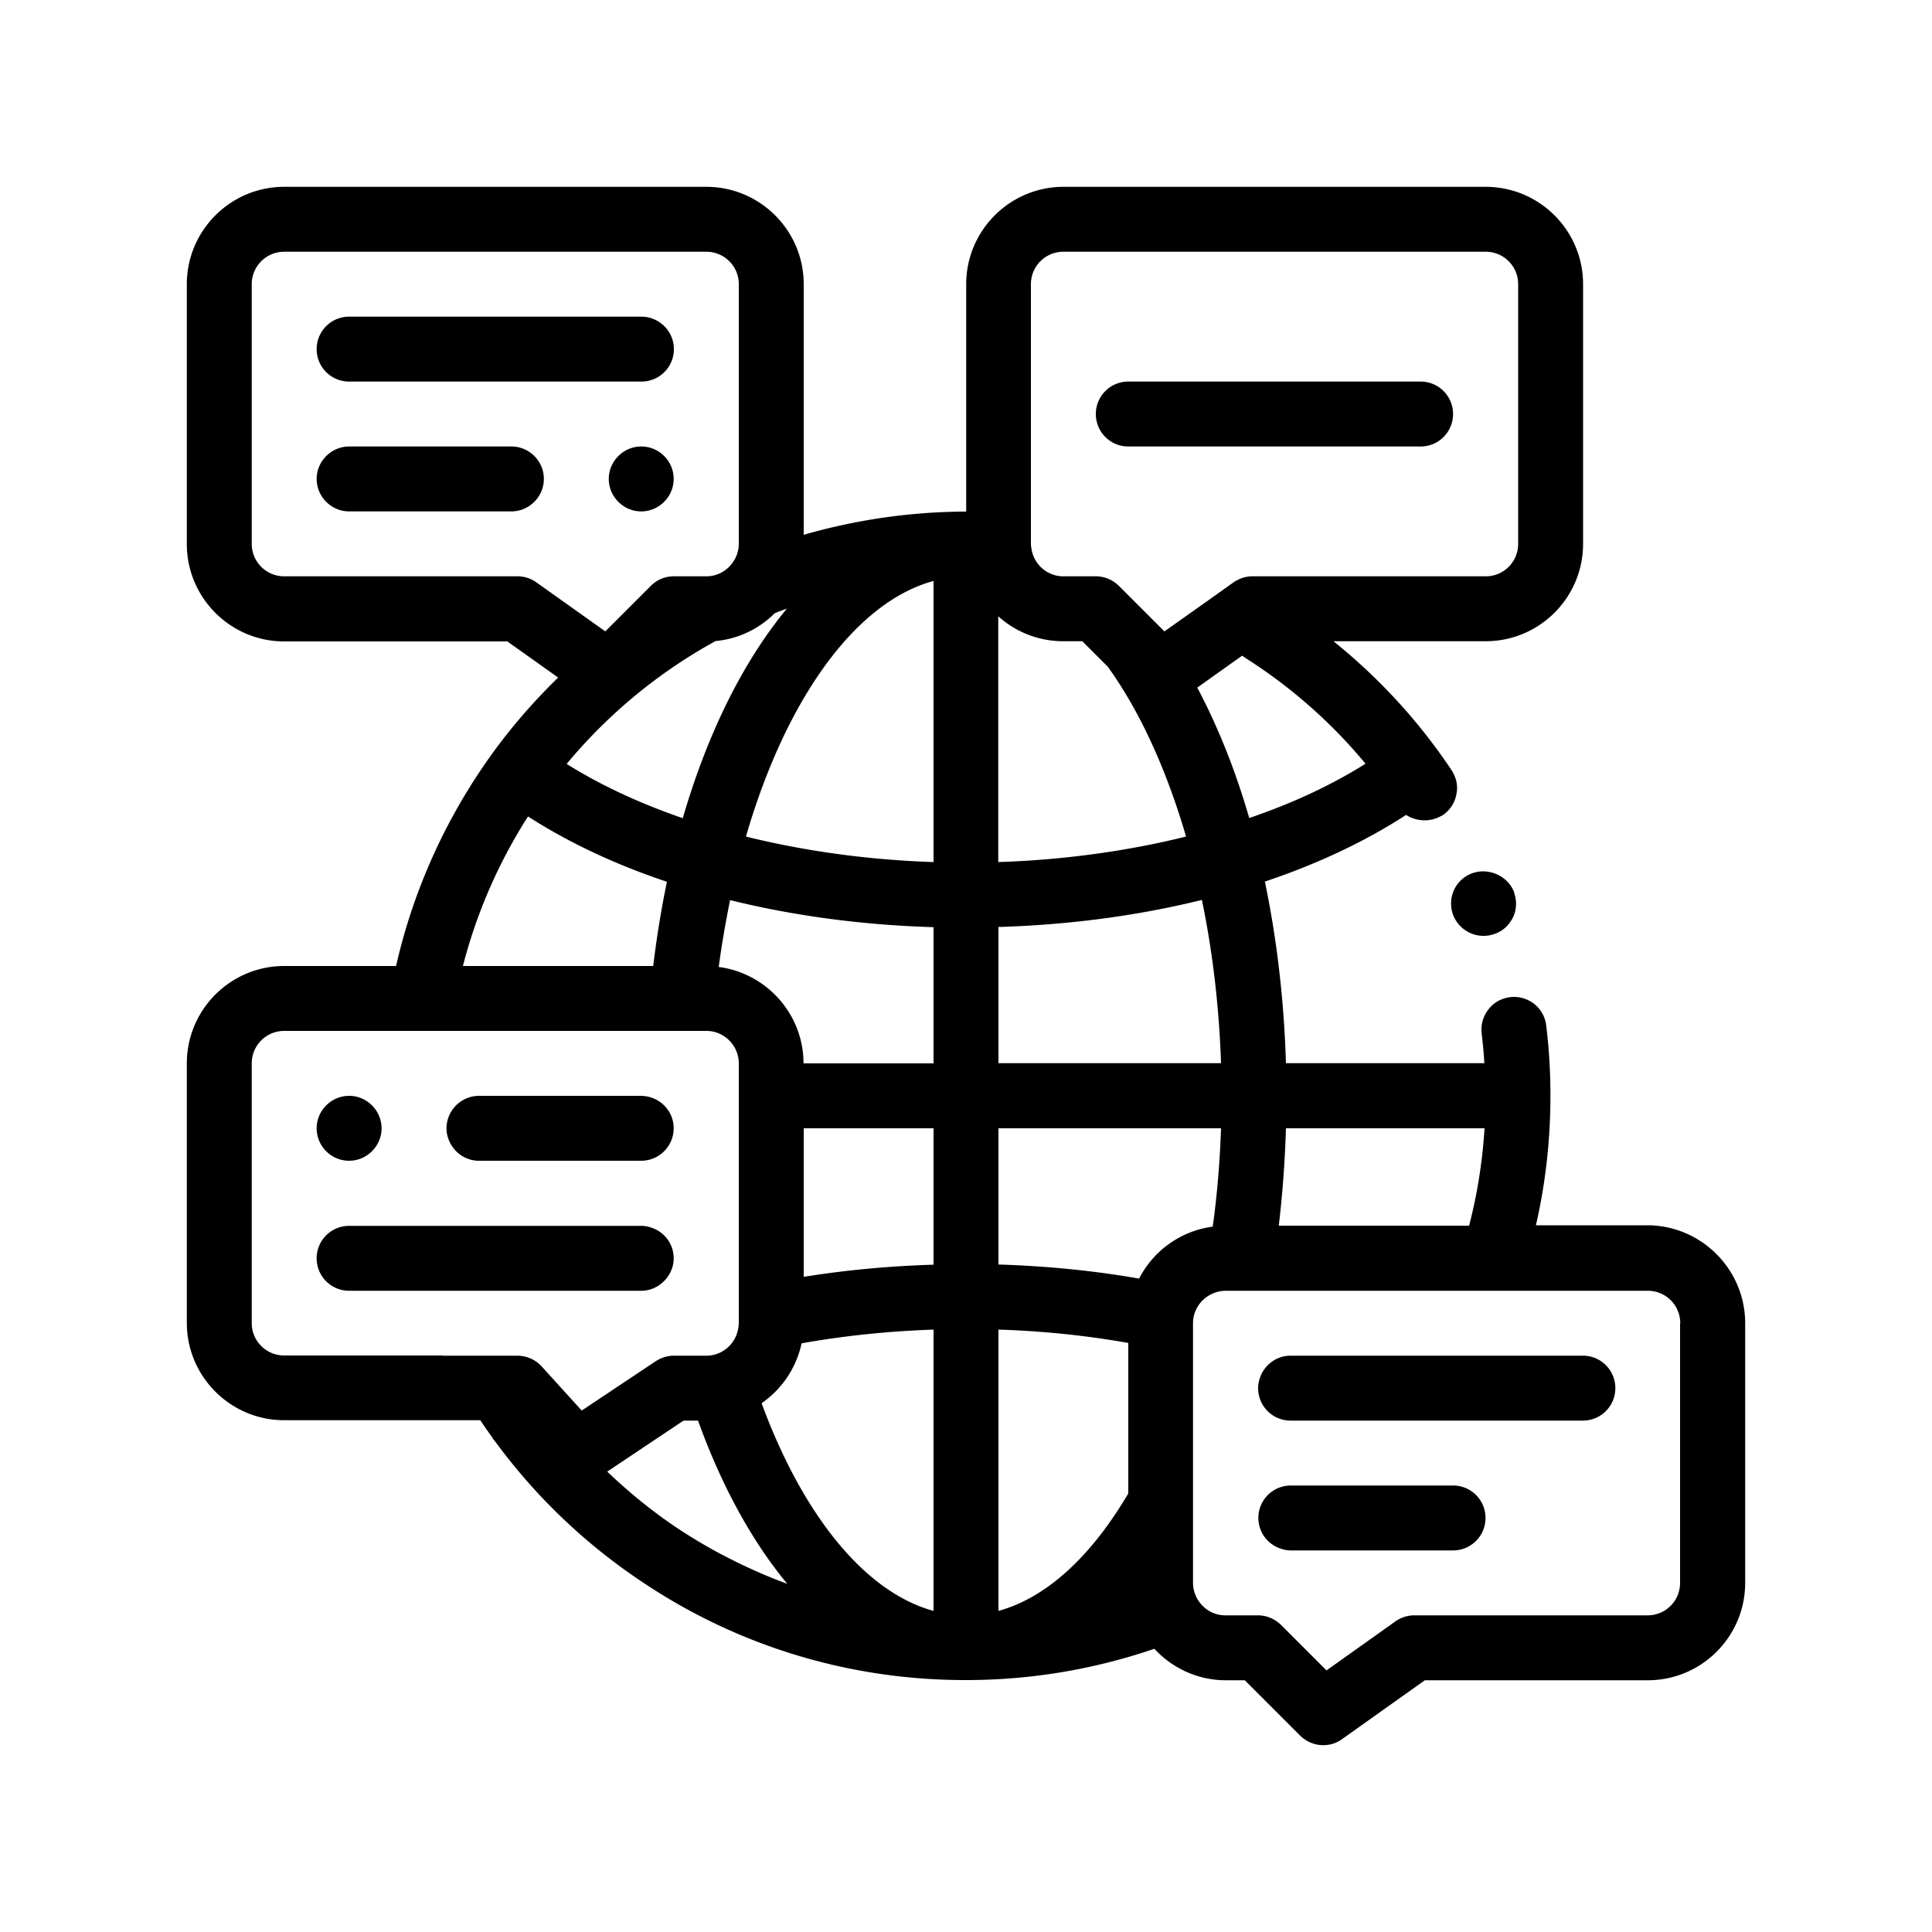 <svg xmlns="http://www.w3.org/2000/svg" version="1.1" xmlns:xlink="http://www.w3.org/1999/xlink" width="512" height="512" x="0" y="0" viewBox="0 0 100 100" style="enable-background:new 0 0 512 512" xml:space="preserve"><g><path d="M78.37 46.18v.03c.15.42.13.86-.05 1.26-.2.4-.52.72-.96.87-.01 0-.03.01-.04.01-.17.06-.34.09-.53.09-.71 0-1.33-.44-1.58-1.09-.31-.86.1-1.79.94-2.13.02-.01.03-.02.05-.02.86-.31 1.85.14 2.17.98zM33.19 16.39H18.07c-.93 0-1.68.75-1.68 1.68s.75 1.68 1.68 1.68H33.2c.93 0 1.68-.75 1.68-1.68s-.76-1.68-1.69-1.68zm-6.72 6.72h-8.4c-.92 0-1.68.76-1.68 1.68s.76 1.68 1.68 1.68h8.4c.92 0 1.68-.76 1.68-1.68s-.75-1.68-1.68-1.68zm6.72 0c-.92 0-1.68.76-1.68 1.68s.76 1.68 1.68 1.68 1.68-.76 1.68-1.68-.75-1.68-1.68-1.68zm0 43.7c.41 0 .77-.15 1.06-.39.37-.31.62-.77.62-1.29 0-.7-.43-1.3-1.05-1.55-.2-.08-.41-.13-.63-.13H18.07c-.93 0-1.68.75-1.68 1.68s.75 1.68 1.68 1.68h7.02zm-15.12-6.73c.92 0 1.68-.76 1.68-1.68s-.76-1.68-1.68-1.68-1.68.76-1.68 1.68.75 1.68 1.68 1.68zm6.72 0h8.4a1.685 1.685 0 0 0 1.68-1.68c0-.85-.64-1.55-1.46-1.66-.07-.01-.14-.02-.22-.02h-8.4a1.692 1.692 0 0 0-1.68 1.68c0 .2.04.4.11.58.24.64.85 1.1 1.57 1.1zm65.54 8.41v13.44c0 2.78-2.26 5.04-5.04 5.04H73.75l-4.29 3.05c-.29.21-.63.31-.97.31-.43 0-.86-.17-1.19-.49l-2.87-2.87h-.98c-1.46 0-2.78-.63-3.7-1.63a30.062 30.062 0 0 1-9.71 1.62h-.08c-6.03 0-11.87-1.78-16.87-5.18a30.13 30.13 0 0 1-7.46-7.17c-.03-.03-.06-.06-.08-.09-.03-.04-.05-.09-.08-.13-.21-.29-.41-.58-.61-.88H14.71c-2.78 0-5.04-2.26-5.04-5.04V55.04c0-2.78 2.26-5.04 5.04-5.04h5.79c.82-3.61 2.31-7.06 4.41-10.18 1.17-1.74 2.51-3.32 3.98-4.75l-2.63-1.87H14.71c-2.78 0-5.04-2.26-5.04-5.04V14.71c0-2.78 2.26-5.04 5.04-5.04h21.85c2.78 0 5.04 2.26 5.04 5.04v12.97c2.69-.77 5.49-1.19 8.37-1.2h.04V14.71c0-2.78 2.26-5.04 5.04-5.04H76.9c2.78 0 5.04 2.26 5.04 5.04v13.44c0 2.78-2.26 5.04-5.04 5.04h-7.88c2.37 1.91 4.43 4.15 6.11 6.67.25.39.35.82.25 1.26-.08.45-.34.82-.71 1.08-.01.01-.03.01-.05.02-.57.34-1.3.31-1.84-.04-2.13 1.38-4.59 2.54-7.31 3.45.61 2.93.99 6.09 1.09 9.4h10.27c-.03-.51-.08-1.03-.14-1.55-.05-.44.07-.87.35-1.23.26-.35.64-.56 1.07-.63.02 0 .04-.01.06-.01.93-.1 1.75.55 1.86 1.46.15 1.2.22 2.42.22 3.63v.01c0 2.28-.25 4.52-.75 6.71h5.79c2.78.02 5.04 2.29 5.04 5.07zm-3.36 0c0-.93-.75-1.68-1.68-1.68H63.44a1.727 1.727 0 0 0-1.39.73c-.19.27-.3.6-.3.95V81.93c0 .27.07.52.18.75.28.55.84.93 1.5.93H65.11c.45 0 .87.18 1.19.49l2.36 2.36 3.57-2.54c.28-.2.63-.31.97-.31h12.08c.93 0 1.68-.75 1.68-1.68V68.49zM40.75 81.98c-1.84-2.22-3.41-5.09-4.62-8.45h-.75l-3.95 2.64c1.09 1.04 2.26 2 3.53 2.86 1.82 1.22 3.77 2.2 5.79 2.95zM22.92 70.17h3.86c.47 0 .93.2 1.25.55l.02.02 2.06 2.27 3.84-2.56c.28-.18.6-.28.93-.28h1.68c.85 0 1.55-.64 1.66-1.47.01-.07.02-.14.02-.21V55.04c0-.81-.58-1.49-1.35-1.65-.11-.02-.22-.03-.33-.03H14.71c-.93 0-1.68.75-1.68 1.68v13.44c0 .93.75 1.68 1.68 1.68h8.21zm13.23-40.34h.41c.64 0 1.18-.36 1.47-.88.13-.24.21-.51.21-.8V14.71c0-.93-.75-1.68-1.68-1.68H14.71c-.93 0-1.68.75-1.68 1.68v13.44c0 .93.75 1.68 1.68 1.68h12.08c.35 0 .69.11.97.31l3.57 2.54 2.36-2.36c.32-.32.74-.49 1.19-.49zm17.21-2.76v1.08c0 .07.01.14.02.2.1.83.8 1.48 1.66 1.48h1.68c.45 0 .87.18 1.19.49l1.03 1.03 1.02 1.02.31.31.72-.51 1.57-1.11 1.29-.92c.1-.07.2-.12.31-.17.21-.09.43-.14.66-.14H76.9c.93 0 1.68-.75 1.68-1.68V14.71c0-.93-.75-1.68-1.68-1.68H55.04c-.93 0-1.68.75-1.68 1.68v11.95zM58.4 77.3v-7.79c-2.16-.38-4.42-.62-6.72-.69v14.56c2.52-.69 4.83-2.87 6.72-6.08zM48.32 58.4H41.6v7.69c2.16-.35 4.41-.56 6.72-.63zm-8.9 14.23c2.11 5.73 5.31 9.77 8.9 10.75V68.82c-2.34.08-4.64.32-6.83.71a5.047 5.047 0 0 1-2.07 3.1zM63.2 58.4H51.68v7.05c2.51.08 4.95.32 7.28.73a5.034 5.034 0 0 1 3.81-2.69c.23-1.64.37-3.35.43-5.09zm-14.88-3.36v-7.05c-3.7-.11-7.25-.59-10.53-1.4-.23 1.12-.43 2.28-.59 3.46 2.47.32 4.39 2.44 4.39 4.99zm0-24.97c-4.09 1.11-7.67 6.2-9.71 13.23 3.03.75 6.32 1.21 9.71 1.32zm3.36 14.55c3.39-.11 6.68-.57 9.71-1.32-1.02-3.49-2.4-6.5-4.05-8.79l-1.32-1.32h-.99c-1.29 0-2.47-.49-3.36-1.29v12.72zm-22.35-5.08c1.75 1.1 3.78 2.04 6.01 2.81 1.28-4.4 3.13-8.12 5.39-10.85-.21.08-.42.15-.63.24-.8.8-1.87 1.33-3.06 1.44-2.92 1.6-5.54 3.75-7.71 6.36zM23.96 50h9.85c.18-1.5.42-2.96.71-4.36-2.67-.89-5.09-2.03-7.19-3.38A26.74 26.74 0 0 0 23.96 50zm42.6 8.4a57.95 57.95 0 0 1-.37 5.04h9.85c.43-1.64.69-3.33.8-5.04zm-4.35-11.82c-3.28.81-6.83 1.29-10.53 1.4v7.05H63.2c-.1-2.95-.44-5.8-.99-8.45zm8.47-7.05a26.554 26.554 0 0 0-5.66-5.11c-.24-.16-.49-.32-.73-.48l-2.32 1.65c1.06 2 1.97 4.26 2.69 6.75 2.24-.76 4.27-1.71 6.02-2.81zm11.25 30.64H66.8c-.73 0-1.35.47-1.58 1.13-.06.17-.1.36-.1.55 0 .93.75 1.68 1.68 1.68H81.93c.93 0 1.68-.75 1.68-1.68s-.75-1.68-1.68-1.68zm-6.72 6.72h-8.4a1.677 1.677 0 0 0-1.64 2.03c.13.6.58 1.08 1.16 1.25.15.05.32.08.48.08h8.4c.93 0 1.68-.75 1.68-1.68s-.75-1.68-1.68-1.68zM58.4 23.11h15.13c.93 0 1.68-.75 1.68-1.68s-.75-1.68-1.68-1.68H58.4c-.93 0-1.68.75-1.68 1.68s.75 1.68 1.68 1.68z" fill="#000000" opacity="1" data-original="#000000"/></g></svg>